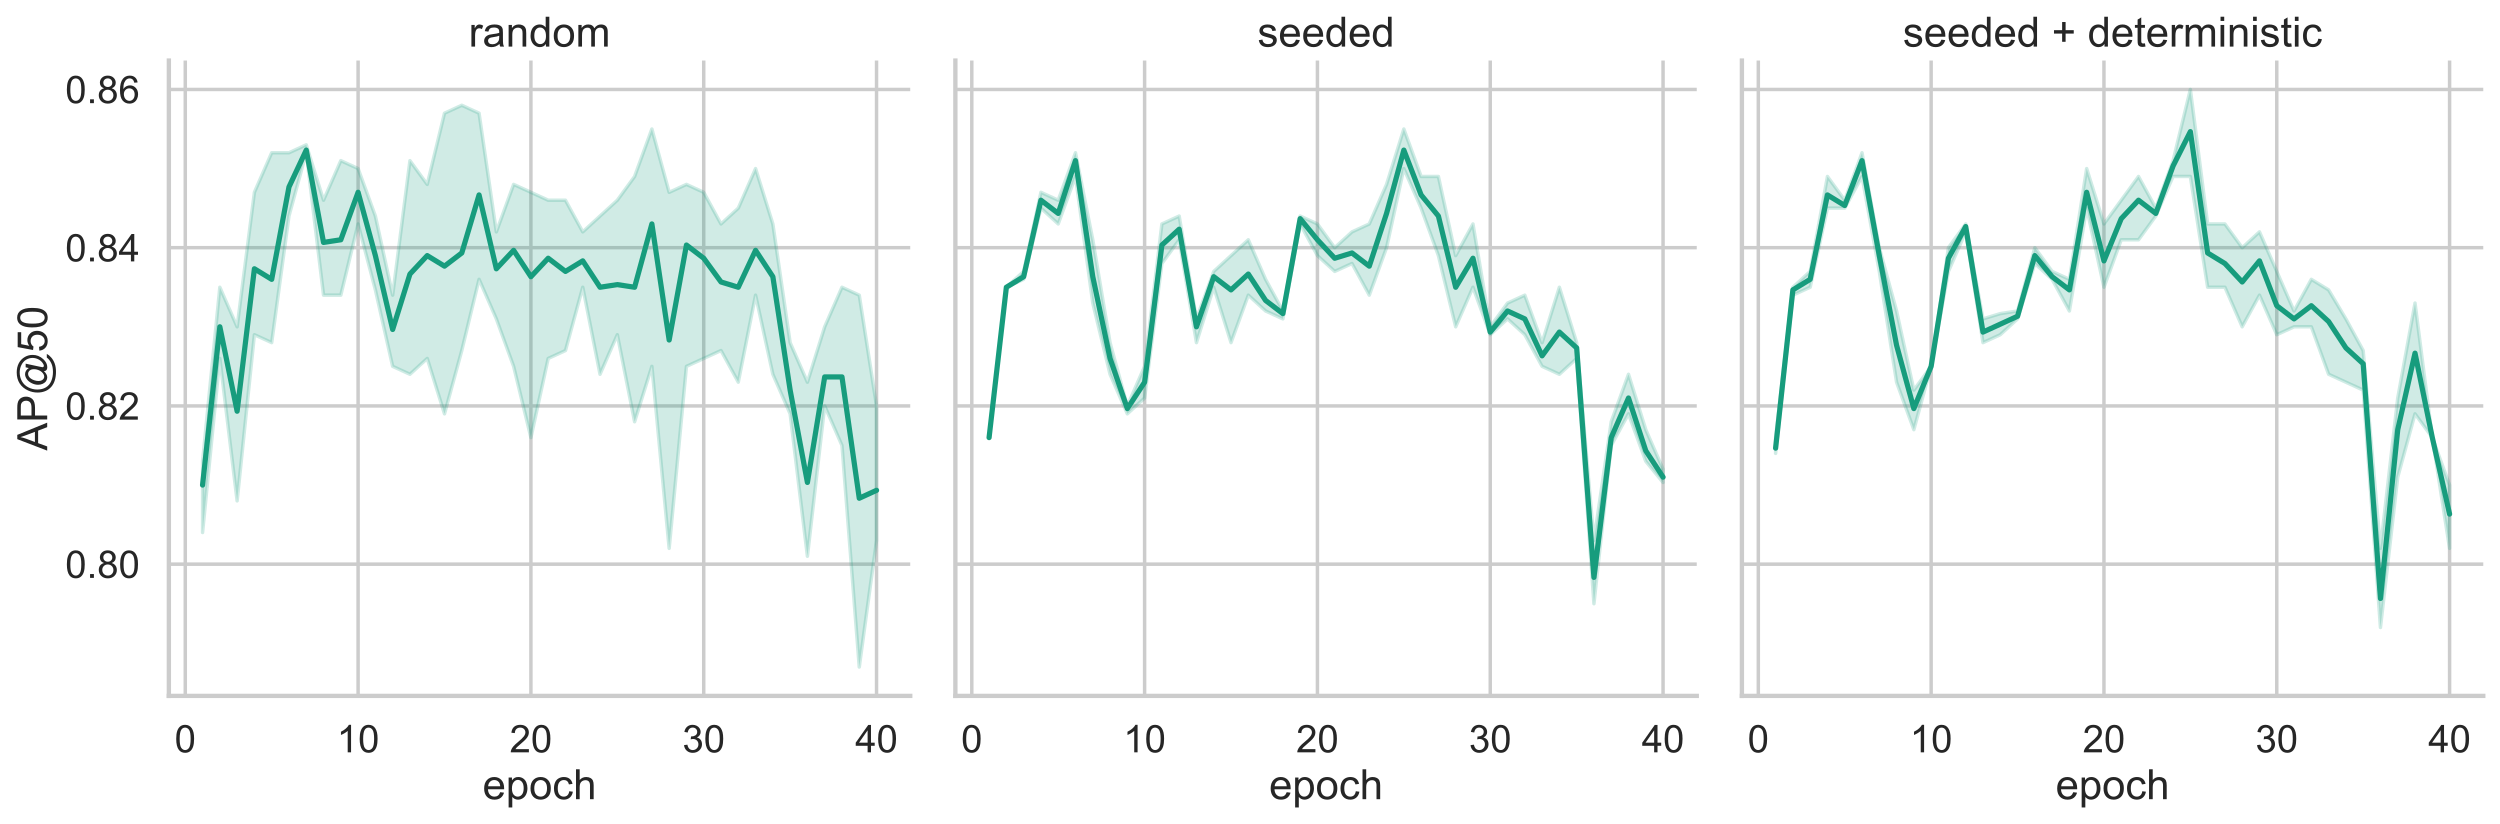 <?xml version="1.0" encoding="utf-8" standalone="no"?>
<!DOCTYPE svg PUBLIC "-//W3C//DTD SVG 1.1//EN"
  "http://www.w3.org/Graphics/SVG/1.1/DTD/svg11.dtd">
<!-- Created with matplotlib (https://matplotlib.org/) -->
<svg height="354.955pt" version="1.1" viewBox="0 0 1076.667 354.955" width="1076.667pt" xmlns="http://www.w3.org/2000/svg" xmlns:xlink="http://www.w3.org/1999/xlink">
 <defs>
  <style type="text/css">*{stroke-linecap:butt;stroke-linejoin:round;}</style>
 </defs>
 <g id="figure_1">
  <g id="patch_1">
   <path d="M 0 354.955 
L 1076.667 354.955 
L 1076.667 0 
L 0 0 
z
" style="fill:#ffffff;"/>
  </g>
  <g id="axes_1">
   <g id="patch_2">
    <path d="M 72.722 299.704 
L 392.01 299.704 
L 392.01 26.084 
L 72.722 26.084 
z
" style="fill:#ffffff;"/>
   </g>
   <g id="matplotlib.axis_1">
    <g id="xtick_1">
     <g id="line2d_1">
      <path clip-path="url(#p53616edf6b)" d="M 79.793 299.704 
L 79.793 26.084 
" style="fill:none;stroke:#cccccc;stroke-linecap:round;stroke-width:1.5;"/>
     </g>
     <g id="text_1">
      <!-- 0 -->
      <g style="fill:#262626;" transform="translate(75.205 324.014)scale(0.165 -0.165)">
       <defs>
        <path d="M 4.156 35.297 
Q 4.156 48 6.766 55.734 
Q 9.375 63.484 14.516 67.672 
Q 19.672 71.875 27.484 71.875 
Q 33.25 71.875 37.594 69.547 
Q 41.938 67.234 44.766 62.859 
Q 47.609 58.5 49.219 52.219 
Q 50.828 45.953 50.828 35.297 
Q 50.828 22.703 48.234 14.969 
Q 45.656 7.234 40.5 3 
Q 35.359 -1.219 27.484 -1.219 
Q 17.141 -1.219 11.234 6.203 
Q 4.156 15.141 4.156 35.297 
z
M 13.188 35.297 
Q 13.188 17.672 17.312 11.828 
Q 21.438 6 27.484 6 
Q 33.547 6 37.672 11.859 
Q 41.797 17.719 41.797 35.297 
Q 41.797 52.984 37.672 58.781 
Q 33.547 64.594 27.391 64.594 
Q 21.344 64.594 17.719 59.469 
Q 13.188 52.938 13.188 35.297 
z
" id="ArialMT-48"/>
       </defs>
       <use xlink:href="#ArialMT-48"/>
      </g>
     </g>
    </g>
    <g id="xtick_2">
     <g id="line2d_2">
      <path clip-path="url(#p53616edf6b)" d="M 154.219 299.704 
L 154.219 26.084 
" style="fill:none;stroke:#cccccc;stroke-linecap:round;stroke-width:1.5;"/>
     </g>
     <g id="text_2">
      <!-- 10 -->
      <g style="fill:#262626;" transform="translate(145.043 324.014)scale(0.165 -0.165)">
       <defs>
        <path d="M 37.25 0 
L 28.469 0 
L 28.469 56 
Q 25.297 52.984 20.141 49.953 
Q 14.984 46.922 10.891 45.406 
L 10.891 53.906 
Q 18.266 57.375 23.781 62.297 
Q 29.297 67.234 31.594 71.875 
L 37.25 71.875 
z
" id="ArialMT-49"/>
       </defs>
       <use xlink:href="#ArialMT-49"/>
       <use x="55.615" xlink:href="#ArialMT-48"/>
      </g>
     </g>
    </g>
    <g id="xtick_3">
     <g id="line2d_3">
      <path clip-path="url(#p53616edf6b)" d="M 228.645 299.704 
L 228.645 26.084 
" style="fill:none;stroke:#cccccc;stroke-linecap:round;stroke-width:1.5;"/>
     </g>
     <g id="text_3">
      <!-- 20 -->
      <g style="fill:#262626;" transform="translate(219.469 324.014)scale(0.165 -0.165)">
       <defs>
        <path d="M 50.344 8.453 
L 50.344 0 
L 3.031 0 
Q 2.938 3.172 4.047 6.109 
Q 5.859 10.938 9.828 15.625 
Q 13.812 20.312 21.344 26.469 
Q 33.016 36.031 37.109 41.625 
Q 41.219 47.219 41.219 52.203 
Q 41.219 57.422 37.469 61 
Q 33.734 64.594 27.734 64.594 
Q 21.391 64.594 17.578 60.781 
Q 13.766 56.984 13.719 50.25 
L 4.688 51.172 
Q 5.609 61.281 11.656 66.578 
Q 17.719 71.875 27.938 71.875 
Q 38.234 71.875 44.234 66.156 
Q 50.25 60.453 50.25 52 
Q 50.25 47.703 48.484 43.547 
Q 46.734 39.406 42.656 34.812 
Q 38.578 30.219 29.109 22.219 
Q 21.188 15.578 18.938 13.203 
Q 16.703 10.844 15.234 8.453 
z
" id="ArialMT-50"/>
       </defs>
       <use xlink:href="#ArialMT-50"/>
       <use x="55.615" xlink:href="#ArialMT-48"/>
      </g>
     </g>
    </g>
    <g id="xtick_4">
     <g id="line2d_4">
      <path clip-path="url(#p53616edf6b)" d="M 303.071 299.704 
L 303.071 26.084 
" style="fill:none;stroke:#cccccc;stroke-linecap:round;stroke-width:1.5;"/>
     </g>
     <g id="text_4">
      <!-- 30 -->
      <g style="fill:#262626;" transform="translate(293.896 324.014)scale(0.165 -0.165)">
       <defs>
        <path d="M 4.203 18.891 
L 12.984 20.062 
Q 14.5 12.594 18.141 9.297 
Q 21.781 6 27 6 
Q 33.203 6 37.469 10.297 
Q 41.75 14.594 41.75 20.953 
Q 41.75 27 37.797 30.922 
Q 33.844 34.859 27.734 34.859 
Q 25.25 34.859 21.531 33.891 
L 22.516 41.609 
Q 23.391 41.5 23.922 41.5 
Q 29.547 41.5 34.031 44.422 
Q 38.531 47.359 38.531 53.469 
Q 38.531 58.297 35.25 61.469 
Q 31.984 64.656 26.812 64.656 
Q 21.688 64.656 18.266 61.422 
Q 14.844 58.203 13.875 51.766 
L 5.078 53.328 
Q 6.688 62.156 12.391 67.016 
Q 18.109 71.875 26.609 71.875 
Q 32.469 71.875 37.391 69.359 
Q 42.328 66.844 44.938 62.5 
Q 47.562 58.156 47.562 53.266 
Q 47.562 48.641 45.062 44.828 
Q 42.578 41.016 37.703 38.766 
Q 44.047 37.312 47.562 32.688 
Q 51.078 28.078 51.078 21.141 
Q 51.078 11.766 44.234 5.25 
Q 37.406 -1.266 26.953 -1.266 
Q 17.531 -1.266 11.297 4.344 
Q 5.078 9.969 4.203 18.891 
z
" id="ArialMT-51"/>
       </defs>
       <use xlink:href="#ArialMT-51"/>
       <use x="55.615" xlink:href="#ArialMT-48"/>
      </g>
     </g>
    </g>
    <g id="xtick_5">
     <g id="line2d_5">
      <path clip-path="url(#p53616edf6b)" d="M 377.497 299.704 
L 377.497 26.084 
" style="fill:none;stroke:#cccccc;stroke-linecap:round;stroke-width:1.5;"/>
     </g>
     <g id="text_5">
      <!-- 40 -->
      <g style="fill:#262626;" transform="translate(368.322 324.014)scale(0.165 -0.165)">
       <defs>
        <path d="M 32.328 0 
L 32.328 17.141 
L 1.266 17.141 
L 1.266 25.203 
L 33.938 71.578 
L 41.109 71.578 
L 41.109 25.203 
L 50.781 25.203 
L 50.781 17.141 
L 41.109 17.141 
L 41.109 0 
z
M 32.328 25.203 
L 32.328 57.469 
L 9.906 25.203 
z
" id="ArialMT-52"/>
       </defs>
       <use xlink:href="#ArialMT-52"/>
       <use x="55.615" xlink:href="#ArialMT-48"/>
      </g>
     </g>
    </g>
    <g id="text_6">
     <!-- epoch -->
     <g style="fill:#262626;" transform="translate(207.847 344.178)scale(0.18 -0.18)">
      <defs>
       <path d="M 42.094 16.703 
L 51.172 15.578 
Q 49.031 7.625 43.219 3.219 
Q 37.406 -1.172 28.375 -1.172 
Q 17 -1.172 10.328 5.828 
Q 3.656 12.844 3.656 25.484 
Q 3.656 38.578 10.391 45.797 
Q 17.141 53.031 27.875 53.031 
Q 38.281 53.031 44.875 45.953 
Q 51.469 38.875 51.469 26.031 
Q 51.469 25.25 51.422 23.688 
L 12.75 23.688 
Q 13.234 15.141 17.578 10.594 
Q 21.922 6.062 28.422 6.062 
Q 33.25 6.062 36.672 8.594 
Q 40.094 11.141 42.094 16.703 
z
M 13.234 30.906 
L 42.188 30.906 
Q 41.609 37.453 38.875 40.719 
Q 34.672 45.797 27.984 45.797 
Q 21.922 45.797 17.797 41.75 
Q 13.672 37.703 13.234 30.906 
z
" id="ArialMT-101"/>
       <path d="M 6.594 -19.875 
L 6.594 51.859 
L 14.594 51.859 
L 14.594 45.125 
Q 17.438 49.078 21 51.047 
Q 24.562 53.031 29.641 53.031 
Q 36.281 53.031 41.359 49.609 
Q 46.438 46.188 49.016 39.953 
Q 51.609 33.734 51.609 26.312 
Q 51.609 18.359 48.75 11.984 
Q 45.906 5.609 40.453 2.219 
Q 35.016 -1.172 29 -1.172 
Q 24.609 -1.172 21.109 0.688 
Q 17.625 2.547 15.375 5.375 
L 15.375 -19.875 
z
M 14.547 25.641 
Q 14.547 15.625 18.594 10.844 
Q 22.656 6.062 28.422 6.062 
Q 34.281 6.062 38.453 11.016 
Q 42.625 15.969 42.625 26.375 
Q 42.625 36.281 38.547 41.203 
Q 34.469 46.141 28.812 46.141 
Q 23.188 46.141 18.859 40.891 
Q 14.547 35.641 14.547 25.641 
z
" id="ArialMT-112"/>
       <path d="M 3.328 25.922 
Q 3.328 40.328 11.328 47.266 
Q 18.016 53.031 27.641 53.031 
Q 38.328 53.031 45.109 46.016 
Q 51.906 39.016 51.906 26.656 
Q 51.906 16.656 48.906 10.906 
Q 45.906 5.172 40.156 2 
Q 34.422 -1.172 27.641 -1.172 
Q 16.75 -1.172 10.031 5.812 
Q 3.328 12.797 3.328 25.922 
z
M 12.359 25.922 
Q 12.359 15.969 16.703 11.016 
Q 21.047 6.062 27.641 6.062 
Q 34.188 6.062 38.531 11.031 
Q 42.875 16.016 42.875 26.219 
Q 42.875 35.844 38.5 40.797 
Q 34.125 45.75 27.641 45.75 
Q 21.047 45.75 16.703 40.812 
Q 12.359 35.891 12.359 25.922 
z
" id="ArialMT-111"/>
       <path d="M 40.438 19 
L 49.078 17.875 
Q 47.656 8.938 41.812 3.875 
Q 35.984 -1.172 27.484 -1.172 
Q 16.844 -1.172 10.375 5.781 
Q 3.906 12.75 3.906 25.734 
Q 3.906 34.125 6.688 40.422 
Q 9.469 46.734 15.156 49.875 
Q 20.844 53.031 27.547 53.031 
Q 35.984 53.031 41.359 48.75 
Q 46.734 44.484 48.25 36.625 
L 39.703 35.297 
Q 38.484 40.531 35.375 43.156 
Q 32.281 45.797 27.875 45.797 
Q 21.234 45.797 17.078 41.031 
Q 12.938 36.281 12.938 25.984 
Q 12.938 15.531 16.938 10.797 
Q 20.953 6.062 27.391 6.062 
Q 32.562 6.062 36.031 9.234 
Q 39.5 12.406 40.438 19 
z
" id="ArialMT-99"/>
       <path d="M 6.594 0 
L 6.594 71.578 
L 15.375 71.578 
L 15.375 45.906 
Q 21.531 53.031 30.906 53.031 
Q 36.672 53.031 40.922 50.75 
Q 45.172 48.484 47 44.484 
Q 48.828 40.484 48.828 32.859 
L 48.828 0 
L 40.047 0 
L 40.047 32.859 
Q 40.047 39.453 37.188 42.453 
Q 34.328 45.453 29.109 45.453 
Q 25.203 45.453 21.75 43.422 
Q 18.312 41.406 16.844 37.938 
Q 15.375 34.469 15.375 28.375 
L 15.375 0 
z
" id="ArialMT-104"/>
      </defs>
      <use xlink:href="#ArialMT-101"/>
      <use x="55.615" xlink:href="#ArialMT-112"/>
      <use x="111.23" xlink:href="#ArialMT-111"/>
      <use x="166.846" xlink:href="#ArialMT-99"/>
      <use x="216.846" xlink:href="#ArialMT-104"/>
     </g>
    </g>
   </g>
   <g id="matplotlib.axis_2">
    <g id="ytick_1">
     <g id="line2d_6">
      <path clip-path="url(#p53616edf6b)" d="M 72.722 242.97 
L 392.01 242.97 
" style="fill:none;stroke:#cccccc;stroke-linecap:round;stroke-width:1.5;"/>
     </g>
     <g id="text_7">
      <!-- 0.80 -->
      <g style="fill:#262626;" transform="translate(28.112 248.875)scale(0.165 -0.165)">
       <defs>
        <path d="M 9.078 0 
L 9.078 10.016 
L 19.094 10.016 
L 19.094 0 
z
" id="ArialMT-46"/>
        <path d="M 17.672 38.812 
Q 12.203 40.828 9.562 44.531 
Q 6.938 48.25 6.938 53.422 
Q 6.938 61.234 12.547 66.547 
Q 18.172 71.875 27.484 71.875 
Q 36.859 71.875 42.578 66.422 
Q 48.297 60.984 48.297 53.172 
Q 48.297 48.188 45.672 44.5 
Q 43.062 40.828 37.75 38.812 
Q 44.344 36.672 47.781 31.875 
Q 51.219 27.094 51.219 20.453 
Q 51.219 11.281 44.719 5.031 
Q 38.234 -1.219 27.641 -1.219 
Q 17.047 -1.219 10.547 5.047 
Q 4.047 11.328 4.047 20.703 
Q 4.047 27.688 7.594 32.391 
Q 11.141 37.109 17.672 38.812 
z
M 15.922 53.719 
Q 15.922 48.641 19.188 45.406 
Q 22.469 42.188 27.688 42.188 
Q 32.766 42.188 36.016 45.375 
Q 39.266 48.578 39.266 53.219 
Q 39.266 58.062 35.906 61.359 
Q 32.562 64.656 27.594 64.656 
Q 22.562 64.656 19.234 61.422 
Q 15.922 58.203 15.922 53.719 
z
M 13.094 20.656 
Q 13.094 16.891 14.875 13.375 
Q 16.656 9.859 20.172 7.922 
Q 23.688 6 27.734 6 
Q 34.031 6 38.125 10.047 
Q 42.234 14.109 42.234 20.359 
Q 42.234 26.703 38.016 30.859 
Q 33.797 35.016 27.438 35.016 
Q 21.234 35.016 17.156 30.906 
Q 13.094 26.812 13.094 20.656 
z
" id="ArialMT-56"/>
       </defs>
       <use xlink:href="#ArialMT-48"/>
       <use x="55.615" xlink:href="#ArialMT-46"/>
       <use x="83.398" xlink:href="#ArialMT-56"/>
       <use x="139.014" xlink:href="#ArialMT-48"/>
      </g>
     </g>
    </g>
    <g id="ytick_2">
     <g id="line2d_7">
      <path clip-path="url(#p53616edf6b)" d="M 72.722 174.82 
L 392.01 174.82 
" style="fill:none;stroke:#cccccc;stroke-linecap:round;stroke-width:1.5;"/>
     </g>
     <g id="text_8">
      <!-- 0.82 -->
      <g style="fill:#262626;" transform="translate(28.112 180.725)scale(0.165 -0.165)">
       <use xlink:href="#ArialMT-48"/>
       <use x="55.615" xlink:href="#ArialMT-46"/>
       <use x="83.398" xlink:href="#ArialMT-56"/>
       <use x="139.014" xlink:href="#ArialMT-50"/>
      </g>
     </g>
    </g>
    <g id="ytick_3">
     <g id="line2d_8">
      <path clip-path="url(#p53616edf6b)" d="M 72.722 106.671 
L 392.01 106.671 
" style="fill:none;stroke:#cccccc;stroke-linecap:round;stroke-width:1.5;"/>
     </g>
     <g id="text_9">
      <!-- 0.84 -->
      <g style="fill:#262626;" transform="translate(28.112 112.576)scale(0.165 -0.165)">
       <use xlink:href="#ArialMT-48"/>
       <use x="55.615" xlink:href="#ArialMT-46"/>
       <use x="83.398" xlink:href="#ArialMT-56"/>
       <use x="139.014" xlink:href="#ArialMT-52"/>
      </g>
     </g>
    </g>
    <g id="ytick_4">
     <g id="line2d_9">
      <path clip-path="url(#p53616edf6b)" d="M 72.722 38.521 
L 392.01 38.521 
" style="fill:none;stroke:#cccccc;stroke-linecap:round;stroke-width:1.5;"/>
     </g>
     <g id="text_10">
      <!-- 0.86 -->
      <g style="fill:#262626;" transform="translate(28.112 44.427)scale(0.165 -0.165)">
       <defs>
        <path d="M 49.75 54.047 
L 41.016 53.375 
Q 39.844 58.547 37.703 60.891 
Q 34.125 64.656 28.906 64.656 
Q 24.703 64.656 21.531 62.312 
Q 17.391 59.281 14.984 53.469 
Q 12.594 47.656 12.5 36.922 
Q 15.672 41.75 20.266 44.094 
Q 24.859 46.438 29.891 46.438 
Q 38.672 46.438 44.844 39.969 
Q 51.031 33.5 51.031 23.25 
Q 51.031 16.5 48.125 10.719 
Q 45.219 4.938 40.141 1.859 
Q 35.062 -1.219 28.609 -1.219 
Q 17.625 -1.219 10.688 6.859 
Q 3.766 14.938 3.766 33.5 
Q 3.766 54.25 11.422 63.672 
Q 18.109 71.875 29.438 71.875 
Q 37.891 71.875 43.281 67.141 
Q 48.688 62.406 49.75 54.047 
z
M 13.875 23.188 
Q 13.875 18.656 15.797 14.5 
Q 17.719 10.359 21.188 8.172 
Q 24.656 6 28.469 6 
Q 34.031 6 38.031 10.484 
Q 42.047 14.984 42.047 22.703 
Q 42.047 30.125 38.078 34.391 
Q 34.125 38.672 28.125 38.672 
Q 22.172 38.672 18.016 34.391 
Q 13.875 30.125 13.875 23.188 
z
" id="ArialMT-54"/>
       </defs>
       <use xlink:href="#ArialMT-48"/>
       <use x="55.615" xlink:href="#ArialMT-46"/>
       <use x="83.398" xlink:href="#ArialMT-56"/>
       <use x="139.014" xlink:href="#ArialMT-54"/>
      </g>
     </g>
    </g>
    <g id="text_11">
     <!-- AP@50 -->
     <g style="fill:#262626;" transform="translate(20.323 194.047)rotate(-90)scale(0.18 -0.18)">
      <defs>
       <path d="M -0.141 0 
L 27.344 71.578 
L 37.547 71.578 
L 66.844 0 
L 56.062 0 
L 47.703 21.688 
L 17.781 21.688 
L 9.906 0 
z
M 20.516 29.391 
L 44.781 29.391 
L 37.312 49.219 
Q 33.891 58.25 32.234 64.062 
Q 30.859 57.172 28.375 50.391 
z
" id="ArialMT-65"/>
       <path d="M 7.719 0 
L 7.719 71.578 
L 34.719 71.578 
Q 41.844 71.578 45.609 70.906 
Q 50.875 70.016 54.438 67.547 
Q 58.016 65.094 60.188 60.641 
Q 62.359 56.203 62.359 50.875 
Q 62.359 41.75 56.547 35.422 
Q 50.734 29.109 35.547 29.109 
L 17.188 29.109 
L 17.188 0 
z
M 17.188 37.547 
L 35.688 37.547 
Q 44.875 37.547 48.734 40.969 
Q 52.594 44.391 52.594 50.594 
Q 52.594 55.078 50.312 58.266 
Q 48.047 61.469 44.344 62.5 
Q 41.938 63.141 35.5 63.141 
L 17.188 63.141 
z
" id="ArialMT-80"/>
       <path d="M 56.688 7.953 
Q 53.516 4.297 49.578 2.078 
Q 45.656 -0.141 41.703 -0.141 
Q 37.359 -0.141 33.25 2.391 
Q 29.156 4.938 26.594 10.203 
Q 24.031 15.484 24.031 21.781 
Q 24.031 29.547 28 37.328 
Q 31.984 45.125 37.891 49.031 
Q 43.797 52.938 49.359 52.938 
Q 53.609 52.938 57.469 50.703 
Q 61.328 48.484 64.109 43.953 
L 65.766 51.516 
L 74.516 51.516 
L 67.484 18.75 
Q 66.016 11.922 66.016 11.188 
Q 66.016 9.859 67.016 8.906 
Q 68.016 7.953 69.438 7.953 
Q 72.016 7.953 76.219 10.938 
Q 81.781 14.844 85.031 21.406 
Q 88.281 27.984 88.281 34.969 
Q 88.281 43.109 84.109 50.188 
Q 79.938 57.281 71.656 61.516 
Q 63.375 65.766 53.375 65.766 
Q 41.938 65.766 32.484 60.422 
Q 23.047 55.078 17.844 45.094 
Q 12.641 35.109 12.641 23.688 
Q 12.641 11.719 17.844 3.078 
Q 23.047 -5.562 32.875 -9.688 
Q 42.719 -13.812 54.688 -13.812 
Q 67.484 -13.812 76.125 -9.516 
Q 84.766 -5.219 89.062 0.922 
L 97.906 0.922 
Q 95.406 -4.203 89.344 -9.516 
Q 83.297 -14.844 74.953 -17.938 
Q 66.609 -21.047 54.828 -21.047 
Q 44 -21.047 34.844 -18.266 
Q 25.688 -15.484 19.234 -9.891 
Q 12.797 -4.297 9.516 2.984 
Q 5.422 12.203 5.422 22.906 
Q 5.422 34.812 10.297 45.609 
Q 16.266 58.844 27.219 65.875 
Q 38.188 72.906 53.812 72.906 
Q 65.922 72.906 75.562 67.938 
Q 85.203 62.984 90.766 53.172 
Q 95.516 44.734 95.516 34.812 
Q 95.516 20.656 85.547 9.672 
Q 76.656 -0.203 66.109 -0.203 
Q 62.75 -0.203 60.672 0.828 
Q 58.594 1.859 57.625 3.766 
Q 56.984 4.984 56.688 7.953 
z
M 33.062 21.188 
Q 33.062 14.5 36.234 10.781 
Q 39.406 7.078 43.5 7.078 
Q 46.234 7.078 49.266 8.719 
Q 52.297 10.359 55.047 13.578 
Q 57.812 16.797 59.562 21.75 
Q 61.328 26.703 61.328 31.688 
Q 61.328 38.328 58.031 41.984 
Q 54.734 45.656 50 45.656 
Q 46.875 45.656 44.109 44.062 
Q 41.359 42.484 38.766 38.969 
Q 36.188 35.453 34.625 30.422 
Q 33.062 25.391 33.062 21.188 
z
" id="ArialMT-64"/>
       <path d="M 4.156 18.75 
L 13.375 19.531 
Q 14.406 12.797 18.141 9.391 
Q 21.875 6 27.156 6 
Q 33.5 6 37.891 10.781 
Q 42.281 15.578 42.281 23.484 
Q 42.281 31 38.062 35.344 
Q 33.844 39.703 27 39.703 
Q 22.75 39.703 19.328 37.766 
Q 15.922 35.844 13.969 32.766 
L 5.719 33.844 
L 12.641 70.609 
L 48.25 70.609 
L 48.25 62.203 
L 19.672 62.203 
L 15.828 42.969 
Q 22.266 47.469 29.344 47.469 
Q 38.719 47.469 45.156 40.969 
Q 51.609 34.469 51.609 24.266 
Q 51.609 14.547 45.953 7.469 
Q 39.062 -1.219 27.156 -1.219 
Q 17.391 -1.219 11.203 4.25 
Q 5.031 9.719 4.156 18.75 
z
" id="ArialMT-53"/>
      </defs>
      <use xlink:href="#ArialMT-65"/>
      <use x="66.699" xlink:href="#ArialMT-80"/>
      <use x="133.398" xlink:href="#ArialMT-64"/>
      <use x="234.912" xlink:href="#ArialMT-53"/>
      <use x="290.527" xlink:href="#ArialMT-48"/>
     </g>
    </g>
   </g>
   <g id="PolyCollection_1">
    <defs>
     <path d="M 87.235 -156.283 
L 87.235 -125.616 
L 94.678 -200.58 
L 102.12 -139.246 
L 109.563 -210.802 
L 117.006 -207.395 
L 124.448 -261.915 
L 131.891 -289.174 
L 139.334 -227.84 
L 146.776 -227.84 
L 154.219 -258.507 
L 161.661 -230.111 
L 169.104 -197.173 
L 176.547 -193.765 
L 183.989 -200.58 
L 191.432 -176.728 
L 198.874 -203.987 
L 206.317 -234.655 
L 213.76 -217.617 
L 221.202 -197.173 
L 228.645 -166.505 
L 236.088 -200.58 
L 243.53 -203.987 
L 250.973 -231.247 
L 258.415 -193.765 
L 265.858 -210.802 
L 273.301 -173.32 
L 280.743 -197.173 
L 288.186 -118.801 
L 295.629 -197.173 
L 303.071 -200.58 
L 310.514 -203.987 
L 317.956 -190.358 
L 325.399 -227.84 
L 332.842 -193.765 
L 340.284 -176.728 
L 347.727 -115.393 
L 355.169 -180.135 
L 362.612 -163.098 
L 370.055 -67.689 
L 377.497 -122.208 
L 377.497 -180.135 
L 377.497 -180.135 
L 370.055 -227.84 
L 362.612 -231.247 
L 355.169 -214.21 
L 347.727 -190.358 
L 340.284 -207.395 
L 332.842 -258.507 
L 325.399 -282.359 
L 317.956 -265.322 
L 310.514 -258.507 
L 303.071 -272.137 
L 295.629 -275.544 
L 288.186 -272.137 
L 280.743 -299.397 
L 273.301 -278.952 
L 265.858 -268.729 
L 258.415 -261.915 
L 250.973 -255.1 
L 243.53 -268.729 
L 236.088 -268.729 
L 228.645 -272.137 
L 221.202 -275.544 
L 213.76 -255.1 
L 206.317 -306.212 
L 198.874 -309.619 
L 191.432 -306.212 
L 183.989 -275.544 
L 176.547 -285.767 
L 169.104 -227.84 
L 161.661 -261.915 
L 154.219 -282.359 
L 146.776 -285.767 
L 139.334 -268.729 
L 131.891 -292.582 
L 124.448 -289.174 
L 117.006 -289.174 
L 109.563 -272.137 
L 102.12 -214.21 
L 94.678 -231.247 
L 87.235 -156.283 
z
" id="m42a8c036ca" style="stroke:#179c7d;stroke-opacity:0.2;stroke-width:1.5;"/>
    </defs>
    <g clip-path="url(#p53616edf6b)">
     <use style="fill:#179c7d;fill-opacity:0.2;stroke:#179c7d;stroke-opacity:0.2;stroke-width:1.5;" x="0" xlink:href="#m42a8c036ca" y="354.955"/>
    </g>
   </g>
   <g id="line2d_10">
    <path clip-path="url(#p53616edf6b)" d="M 87.235 208.895 
L 94.678 140.745 
L 102.12 177.092 
L 109.563 115.757 
L 117.006 120.301 
L 124.448 80.547 
L 131.891 64.645 
L 139.334 104.399 
L 146.776 103.263 
L 154.219 82.818 
L 161.661 110.078 
L 169.104 141.881 
L 176.547 118.029 
L 183.989 110.078 
L 191.432 114.622 
L 198.874 108.942 
L 206.317 83.954 
L 213.76 115.757 
L 221.202 107.807 
L 228.645 119.165 
L 236.088 111.214 
L 243.53 116.893 
L 250.973 112.35 
L 258.415 123.708 
L 265.858 122.572 
L 273.301 123.708 
L 280.743 96.448 
L 288.186 146.425 
L 295.629 105.535 
L 303.071 111.214 
L 310.514 121.436 
L 317.956 123.708 
L 325.399 107.807 
L 332.842 119.165 
L 340.284 168.005 
L 347.727 207.759 
L 355.169 162.326 
L 362.612 162.326 
L 370.055 214.574 
L 377.497 211.167 
" style="fill:none;stroke:#179c7d;stroke-linecap:round;stroke-width:2.25;"/>
   </g>
   <g id="patch_3">
    <path d="M 72.722 299.704 
L 72.722 26.084 
" style="fill:none;stroke:#cccccc;stroke-linecap:square;stroke-linejoin:miter;stroke-width:1.875;"/>
   </g>
   <g id="patch_4">
    <path d="M 72.722 299.704 
L 392.01 299.704 
" style="fill:none;stroke:#cccccc;stroke-linecap:square;stroke-linejoin:miter;stroke-width:1.875;"/>
   </g>
   <g id="text_12">
    <!-- random -->
    <g style="fill:#262626;" transform="translate(201.853 20.084)scale(0.18 -0.18)">
     <defs>
      <path d="M 6.5 0 
L 6.5 51.859 
L 14.406 51.859 
L 14.406 44 
Q 17.438 49.516 20 51.266 
Q 22.562 53.031 25.641 53.031 
Q 30.078 53.031 34.672 50.203 
L 31.641 42.047 
Q 28.422 43.953 25.203 43.953 
Q 22.312 43.953 20.016 42.219 
Q 17.719 40.484 16.75 37.406 
Q 15.281 32.719 15.281 27.156 
L 15.281 0 
z
" id="ArialMT-114"/>
      <path d="M 40.438 6.391 
Q 35.547 2.25 31.031 0.531 
Q 26.516 -1.172 21.344 -1.172 
Q 12.797 -1.172 8.203 3 
Q 3.609 7.172 3.609 13.672 
Q 3.609 17.484 5.344 20.625 
Q 7.078 23.781 9.891 25.688 
Q 12.703 27.594 16.219 28.562 
Q 18.797 29.25 24.031 29.891 
Q 34.672 31.156 39.703 32.906 
Q 39.75 34.719 39.75 35.203 
Q 39.75 40.578 37.25 42.781 
Q 33.891 45.75 27.25 45.75 
Q 21.047 45.75 18.094 43.578 
Q 15.141 41.406 13.719 35.891 
L 5.125 37.062 
Q 6.297 42.578 8.984 45.969 
Q 11.672 49.359 16.75 51.188 
Q 21.828 53.031 28.516 53.031 
Q 35.156 53.031 39.297 51.469 
Q 43.453 49.906 45.406 47.531 
Q 47.359 45.172 48.141 41.547 
Q 48.578 39.312 48.578 33.453 
L 48.578 21.734 
Q 48.578 9.469 49.141 6.219 
Q 49.703 2.984 51.375 0 
L 42.188 0 
Q 40.828 2.734 40.438 6.391 
z
M 39.703 26.031 
Q 34.906 24.078 25.344 22.703 
Q 19.922 21.922 17.672 20.938 
Q 15.438 19.969 14.203 18.094 
Q 12.984 16.219 12.984 13.922 
Q 12.984 10.406 15.641 8.062 
Q 18.312 5.719 23.438 5.719 
Q 28.516 5.719 32.469 7.938 
Q 36.422 10.156 38.281 14.016 
Q 39.703 17 39.703 22.797 
z
" id="ArialMT-97"/>
      <path d="M 6.594 0 
L 6.594 51.859 
L 14.5 51.859 
L 14.5 44.484 
Q 20.219 53.031 31 53.031 
Q 35.688 53.031 39.625 51.344 
Q 43.562 49.656 45.516 46.922 
Q 47.469 44.188 48.25 40.438 
Q 48.734 37.984 48.734 31.891 
L 48.734 0 
L 39.938 0 
L 39.938 31.547 
Q 39.938 36.922 38.906 39.578 
Q 37.891 42.234 35.281 43.812 
Q 32.672 45.406 29.156 45.406 
Q 23.531 45.406 19.453 41.844 
Q 15.375 38.281 15.375 28.328 
L 15.375 0 
z
" id="ArialMT-110"/>
      <path d="M 40.234 0 
L 40.234 6.547 
Q 35.297 -1.172 25.734 -1.172 
Q 19.531 -1.172 14.328 2.25 
Q 9.125 5.672 6.266 11.797 
Q 3.422 17.922 3.422 25.875 
Q 3.422 33.641 6 39.969 
Q 8.594 46.297 13.766 49.656 
Q 18.953 53.031 25.344 53.031 
Q 30.031 53.031 33.688 51.047 
Q 37.359 49.078 39.656 45.906 
L 39.656 71.578 
L 48.391 71.578 
L 48.391 0 
z
M 12.453 25.875 
Q 12.453 15.922 16.641 10.984 
Q 20.844 6.062 26.562 6.062 
Q 32.328 6.062 36.344 10.766 
Q 40.375 15.484 40.375 25.141 
Q 40.375 35.797 36.266 40.766 
Q 32.172 45.75 26.172 45.75 
Q 20.312 45.75 16.375 40.969 
Q 12.453 36.188 12.453 25.875 
z
" id="ArialMT-100"/>
      <path d="M 6.594 0 
L 6.594 51.859 
L 14.453 51.859 
L 14.453 44.578 
Q 16.891 48.391 20.938 50.703 
Q 25 53.031 30.172 53.031 
Q 35.938 53.031 39.625 50.641 
Q 43.312 48.25 44.828 43.953 
Q 50.984 53.031 60.844 53.031 
Q 68.562 53.031 72.703 48.75 
Q 76.859 44.484 76.859 35.594 
L 76.859 0 
L 68.109 0 
L 68.109 32.672 
Q 68.109 37.938 67.25 40.25 
Q 66.406 42.578 64.156 43.984 
Q 61.922 45.406 58.891 45.406 
Q 53.422 45.406 49.797 41.766 
Q 46.188 38.141 46.188 30.125 
L 46.188 0 
L 37.406 0 
L 37.406 33.688 
Q 37.406 39.547 35.25 42.469 
Q 33.109 45.406 28.219 45.406 
Q 24.516 45.406 21.359 43.453 
Q 18.219 41.5 16.797 37.734 
Q 15.375 33.984 15.375 26.906 
L 15.375 0 
z
" id="ArialMT-109"/>
     </defs>
     <use xlink:href="#ArialMT-114"/>
     <use x="33.301" xlink:href="#ArialMT-97"/>
     <use x="88.916" xlink:href="#ArialMT-110"/>
     <use x="144.531" xlink:href="#ArialMT-100"/>
     <use x="200.146" xlink:href="#ArialMT-111"/>
     <use x="255.762" xlink:href="#ArialMT-109"/>
    </g>
   </g>
  </g>
  <g id="axes_2">
   <g id="patch_5">
    <path d="M 411.45 299.704 
L 730.739 299.704 
L 730.739 26.084 
L 411.45 26.084 
z
" style="fill:#ffffff;"/>
   </g>
   <g id="matplotlib.axis_3">
    <g id="xtick_6">
     <g id="line2d_11">
      <path clip-path="url(#p33368bf646)" d="M 418.521 299.704 
L 418.521 26.084 
" style="fill:none;stroke:#cccccc;stroke-linecap:round;stroke-width:1.5;"/>
     </g>
     <g id="text_13">
      <!-- 0 -->
      <g style="fill:#262626;" transform="translate(413.933 324.014)scale(0.165 -0.165)">
       <use xlink:href="#ArialMT-48"/>
      </g>
     </g>
    </g>
    <g id="xtick_7">
     <g id="line2d_12">
      <path clip-path="url(#p33368bf646)" d="M 492.947 299.704 
L 492.947 26.084 
" style="fill:none;stroke:#cccccc;stroke-linecap:round;stroke-width:1.5;"/>
     </g>
     <g id="text_14">
      <!-- 10 -->
      <g style="fill:#262626;" transform="translate(483.772 324.014)scale(0.165 -0.165)">
       <use xlink:href="#ArialMT-49"/>
       <use x="55.615" xlink:href="#ArialMT-48"/>
      </g>
     </g>
    </g>
    <g id="xtick_8">
     <g id="line2d_13">
      <path clip-path="url(#p33368bf646)" d="M 567.373 299.704 
L 567.373 26.084 
" style="fill:none;stroke:#cccccc;stroke-linecap:round;stroke-width:1.5;"/>
     </g>
     <g id="text_15">
      <!-- 20 -->
      <g style="fill:#262626;" transform="translate(558.198 324.014)scale(0.165 -0.165)">
       <use xlink:href="#ArialMT-50"/>
       <use x="55.615" xlink:href="#ArialMT-48"/>
      </g>
     </g>
    </g>
    <g id="xtick_9">
     <g id="line2d_14">
      <path clip-path="url(#p33368bf646)" d="M 641.799 299.704 
L 641.799 26.084 
" style="fill:none;stroke:#cccccc;stroke-linecap:round;stroke-width:1.5;"/>
     </g>
     <g id="text_16">
      <!-- 30 -->
      <g style="fill:#262626;" transform="translate(632.624 324.014)scale(0.165 -0.165)">
       <use xlink:href="#ArialMT-51"/>
       <use x="55.615" xlink:href="#ArialMT-48"/>
      </g>
     </g>
    </g>
    <g id="xtick_10">
     <g id="line2d_15">
      <path clip-path="url(#p33368bf646)" d="M 716.226 299.704 
L 716.226 26.084 
" style="fill:none;stroke:#cccccc;stroke-linecap:round;stroke-width:1.5;"/>
     </g>
     <g id="text_17">
      <!-- 40 -->
      <g style="fill:#262626;" transform="translate(707.05 324.014)scale(0.165 -0.165)">
       <use xlink:href="#ArialMT-52"/>
       <use x="55.615" xlink:href="#ArialMT-48"/>
      </g>
     </g>
    </g>
    <g id="text_18">
     <!-- epoch -->
     <g style="fill:#262626;" transform="translate(546.575 344.178)scale(0.18 -0.18)">
      <use xlink:href="#ArialMT-101"/>
      <use x="55.615" xlink:href="#ArialMT-112"/>
      <use x="111.23" xlink:href="#ArialMT-111"/>
      <use x="166.846" xlink:href="#ArialMT-99"/>
      <use x="216.846" xlink:href="#ArialMT-104"/>
     </g>
    </g>
   </g>
   <g id="matplotlib.axis_4">
    <g id="ytick_5">
     <g id="line2d_16">
      <path clip-path="url(#p33368bf646)" d="M 411.45 242.97 
L 730.739 242.97 
" style="fill:none;stroke:#cccccc;stroke-linecap:round;stroke-width:1.5;"/>
     </g>
    </g>
    <g id="ytick_6">
     <g id="line2d_17">
      <path clip-path="url(#p33368bf646)" d="M 411.45 174.82 
L 730.739 174.82 
" style="fill:none;stroke:#cccccc;stroke-linecap:round;stroke-width:1.5;"/>
     </g>
    </g>
    <g id="ytick_7">
     <g id="line2d_18">
      <path clip-path="url(#p33368bf646)" d="M 411.45 106.671 
L 730.739 106.671 
" style="fill:none;stroke:#cccccc;stroke-linecap:round;stroke-width:1.5;"/>
     </g>
    </g>
    <g id="ytick_8">
     <g id="line2d_19">
      <path clip-path="url(#p33368bf646)" d="M 411.45 38.521 
L 730.739 38.521 
" style="fill:none;stroke:#cccccc;stroke-linecap:round;stroke-width:1.5;"/>
     </g>
    </g>
   </g>
   <g id="PolyCollection_2">
    <defs>
     <path d="M 425.964 -166.505 
L 425.964 -166.505 
L 433.406 -231.247 
L 440.849 -234.655 
L 448.291 -265.322 
L 455.734 -258.507 
L 463.177 -278.952 
L 470.619 -224.432 
L 478.062 -193.765 
L 485.504 -176.728 
L 492.947 -183.543 
L 500.39 -241.47 
L 507.832 -251.692 
L 515.275 -207.395 
L 522.718 -231.247 
L 530.16 -207.395 
L 537.603 -227.84 
L 545.045 -221.025 
L 552.488 -217.617 
L 559.931 -258.507 
L 567.373 -244.877 
L 574.816 -238.062 
L 582.259 -241.47 
L 589.701 -227.84 
L 597.144 -248.285 
L 604.586 -282.359 
L 612.029 -265.322 
L 619.472 -244.877 
L 626.914 -214.21 
L 634.357 -231.247 
L 641.799 -210.802 
L 649.242 -217.617 
L 656.685 -210.802 
L 664.127 -197.173 
L 671.57 -193.765 
L 679.013 -200.58 
L 686.455 -94.948 
L 693.898 -163.098 
L 701.34 -176.728 
L 708.783 -156.283 
L 716.226 -147.168 
L 716.226 -152.875 
L 716.226 -152.875 
L 708.783 -169.913 
L 701.34 -193.765 
L 693.898 -173.32 
L 686.455 -122.208 
L 679.013 -207.395 
L 671.57 -231.247 
L 664.127 -207.395 
L 656.685 -227.84 
L 649.242 -224.432 
L 641.799 -214.21 
L 634.357 -258.507 
L 626.914 -244.877 
L 619.472 -278.952 
L 612.029 -278.952 
L 604.586 -299.397 
L 597.144 -275.544 
L 589.701 -258.507 
L 582.259 -255.1 
L 574.816 -248.285 
L 567.373 -258.507 
L 559.931 -261.915 
L 552.488 -221.025 
L 545.045 -234.655 
L 537.603 -251.692 
L 530.16 -244.877 
L 522.718 -238.062 
L 515.275 -217.617 
L 507.832 -261.915 
L 500.39 -258.507 
L 492.947 -197.173 
L 485.504 -180.135 
L 478.062 -207.395 
L 470.619 -251.692 
L 463.177 -289.174 
L 455.734 -268.729 
L 448.291 -272.137 
L 440.849 -238.062 
L 433.406 -231.247 
L 425.964 -166.505 
z
" id="ma92c1b7b24" style="stroke:#179c7d;stroke-opacity:0.2;stroke-width:1.5;"/>
    </defs>
    <g clip-path="url(#p33368bf646)">
     <use style="fill:#179c7d;fill-opacity:0.2;stroke:#179c7d;stroke-opacity:0.2;stroke-width:1.5;" x="0" xlink:href="#ma92c1b7b24" y="354.955"/>
    </g>
   </g>
   <g id="line2d_20">
    <path clip-path="url(#p33368bf646)" d="M 425.964 188.45 
L 433.406 123.708 
L 440.849 119.165 
L 448.291 86.226 
L 455.734 91.905 
L 463.177 69.189 
L 470.619 119.165 
L 478.062 154.375 
L 485.504 175.956 
L 492.947 164.598 
L 500.39 105.535 
L 507.832 98.72 
L 515.275 140.745 
L 522.718 119.165 
L 530.16 124.844 
L 537.603 118.029 
L 545.045 129.387 
L 552.488 135.066 
L 559.931 94.177 
L 567.373 103.263 
L 574.816 111.214 
L 582.259 108.942 
L 589.701 114.622 
L 597.144 91.905 
L 604.586 64.645 
L 612.029 83.954 
L 619.472 93.041 
L 626.914 123.708 
L 634.357 111.214 
L 641.799 143.017 
L 649.242 133.931 
L 656.685 137.338 
L 664.127 153.24 
L 671.57 143.017 
L 679.013 149.832 
L 686.455 248.649 
L 693.898 188.45 
L 701.34 171.413 
L 708.783 194.129 
L 716.226 205.487 
" style="fill:none;stroke:#179c7d;stroke-linecap:round;stroke-width:2.25;"/>
   </g>
   <g id="patch_6">
    <path d="M 411.45 299.704 
L 411.45 26.084 
" style="fill:none;stroke:#cccccc;stroke-linecap:square;stroke-linejoin:miter;stroke-width:1.875;"/>
   </g>
   <g id="patch_7">
    <path d="M 411.45 299.704 
L 730.739 299.704 
" style="fill:none;stroke:#cccccc;stroke-linecap:square;stroke-linejoin:miter;stroke-width:1.875;"/>
   </g>
   <g id="text_19">
    <!-- seeded -->
    <g style="fill:#262626;" transform="translate(541.57 20.084)scale(0.18 -0.18)">
     <defs>
      <path d="M 3.078 15.484 
L 11.766 16.844 
Q 12.5 11.625 15.844 8.844 
Q 19.188 6.062 25.203 6.062 
Q 31.25 6.062 34.172 8.516 
Q 37.109 10.984 37.109 14.312 
Q 37.109 17.281 34.516 19 
Q 32.719 20.172 25.531 21.969 
Q 15.875 24.422 12.141 26.203 
Q 8.406 27.984 6.469 31.125 
Q 4.547 34.281 4.547 38.094 
Q 4.547 41.547 6.125 44.5 
Q 7.719 47.469 10.453 49.422 
Q 12.5 50.922 16.031 51.969 
Q 19.578 53.031 23.641 53.031 
Q 29.734 53.031 34.344 51.266 
Q 38.969 49.516 41.156 46.5 
Q 43.359 43.5 44.188 38.484 
L 35.594 37.312 
Q 35.016 41.312 32.203 43.547 
Q 29.391 45.797 24.266 45.797 
Q 18.219 45.797 15.625 43.797 
Q 13.031 41.797 13.031 39.109 
Q 13.031 37.406 14.109 36.031 
Q 15.188 34.625 17.484 33.688 
Q 18.797 33.203 25.25 31.453 
Q 34.578 28.953 38.25 27.359 
Q 41.938 25.781 44.031 22.75 
Q 46.141 19.734 46.141 15.234 
Q 46.141 10.844 43.578 6.953 
Q 41.016 3.078 36.172 0.953 
Q 31.344 -1.172 25.25 -1.172 
Q 15.141 -1.172 9.844 3.031 
Q 4.547 7.234 3.078 15.484 
z
" id="ArialMT-115"/>
     </defs>
     <use xlink:href="#ArialMT-115"/>
     <use x="50" xlink:href="#ArialMT-101"/>
     <use x="105.615" xlink:href="#ArialMT-101"/>
     <use x="161.23" xlink:href="#ArialMT-100"/>
     <use x="216.846" xlink:href="#ArialMT-101"/>
     <use x="272.461" xlink:href="#ArialMT-100"/>
    </g>
   </g>
  </g>
  <g id="axes_3">
   <g id="patch_8">
    <path d="M 750.179 299.704 
L 1069.467 299.704 
L 1069.467 26.084 
L 750.179 26.084 
z
" style="fill:#ffffff;"/>
   </g>
   <g id="matplotlib.axis_5">
    <g id="xtick_11">
     <g id="line2d_21">
      <path clip-path="url(#p5f21418a39)" d="M 757.249 299.704 
L 757.249 26.084 
" style="fill:none;stroke:#cccccc;stroke-linecap:round;stroke-width:1.5;"/>
     </g>
     <g id="text_20">
      <!-- 0 -->
      <g style="fill:#262626;" transform="translate(752.661 324.014)scale(0.165 -0.165)">
       <use xlink:href="#ArialMT-48"/>
      </g>
     </g>
    </g>
    <g id="xtick_12">
     <g id="line2d_22">
      <path clip-path="url(#p5f21418a39)" d="M 831.675 299.704 
L 831.675 26.084 
" style="fill:none;stroke:#cccccc;stroke-linecap:round;stroke-width:1.5;"/>
     </g>
     <g id="text_21">
      <!-- 10 -->
      <g style="fill:#262626;" transform="translate(822.5 324.014)scale(0.165 -0.165)">
       <use xlink:href="#ArialMT-49"/>
       <use x="55.615" xlink:href="#ArialMT-48"/>
      </g>
     </g>
    </g>
    <g id="xtick_13">
     <g id="line2d_23">
      <path clip-path="url(#p5f21418a39)" d="M 906.102 299.704 
L 906.102 26.084 
" style="fill:none;stroke:#cccccc;stroke-linecap:round;stroke-width:1.5;"/>
     </g>
     <g id="text_22">
      <!-- 20 -->
      <g style="fill:#262626;" transform="translate(896.926 324.014)scale(0.165 -0.165)">
       <use xlink:href="#ArialMT-50"/>
       <use x="55.615" xlink:href="#ArialMT-48"/>
      </g>
     </g>
    </g>
    <g id="xtick_14">
     <g id="line2d_24">
      <path clip-path="url(#p5f21418a39)" d="M 980.528 299.704 
L 980.528 26.084 
" style="fill:none;stroke:#cccccc;stroke-linecap:round;stroke-width:1.5;"/>
     </g>
     <g id="text_23">
      <!-- 30 -->
      <g style="fill:#262626;" transform="translate(971.352 324.014)scale(0.165 -0.165)">
       <use xlink:href="#ArialMT-51"/>
       <use x="55.615" xlink:href="#ArialMT-48"/>
      </g>
     </g>
    </g>
    <g id="xtick_15">
     <g id="line2d_25">
      <path clip-path="url(#p5f21418a39)" d="M 1054.954 299.704 
L 1054.954 26.084 
" style="fill:none;stroke:#cccccc;stroke-linecap:round;stroke-width:1.5;"/>
     </g>
     <g id="text_24">
      <!-- 40 -->
      <g style="fill:#262626;" transform="translate(1045.778 324.014)scale(0.165 -0.165)">
       <use xlink:href="#ArialMT-52"/>
       <use x="55.615" xlink:href="#ArialMT-48"/>
      </g>
     </g>
    </g>
    <g id="text_25">
     <!-- epoch -->
     <g style="fill:#262626;" transform="translate(885.304 344.178)scale(0.18 -0.18)">
      <use xlink:href="#ArialMT-101"/>
      <use x="55.615" xlink:href="#ArialMT-112"/>
      <use x="111.23" xlink:href="#ArialMT-111"/>
      <use x="166.846" xlink:href="#ArialMT-99"/>
      <use x="216.846" xlink:href="#ArialMT-104"/>
     </g>
    </g>
   </g>
   <g id="matplotlib.axis_6">
    <g id="ytick_9">
     <g id="line2d_26">
      <path clip-path="url(#p5f21418a39)" d="M 750.179 242.97 
L 1069.467 242.97 
" style="fill:none;stroke:#cccccc;stroke-linecap:round;stroke-width:1.5;"/>
     </g>
    </g>
    <g id="ytick_10">
     <g id="line2d_27">
      <path clip-path="url(#p5f21418a39)" d="M 750.179 174.82 
L 1069.467 174.82 
" style="fill:none;stroke:#cccccc;stroke-linecap:round;stroke-width:1.5;"/>
     </g>
    </g>
    <g id="ytick_11">
     <g id="line2d_28">
      <path clip-path="url(#p5f21418a39)" d="M 750.179 106.671 
L 1069.467 106.671 
" style="fill:none;stroke:#cccccc;stroke-linecap:round;stroke-width:1.5;"/>
     </g>
    </g>
    <g id="ytick_12">
     <g id="line2d_29">
      <path clip-path="url(#p5f21418a39)" d="M 750.179 38.521 
L 1069.467 38.521 
" style="fill:none;stroke:#cccccc;stroke-linecap:round;stroke-width:1.5;"/>
     </g>
    </g>
   </g>
   <g id="PolyCollection_3">
    <defs>
     <path d="M 764.692 -166.505 
L 764.692 -159.69 
L 772.135 -227.84 
L 779.577 -231.247 
L 787.02 -265.322 
L 794.462 -265.322 
L 801.905 -278.952 
L 809.348 -238.062 
L 816.79 -190.358 
L 824.233 -169.913 
L 831.675 -197.173 
L 839.118 -238.062 
L 846.561 -255.1 
L 854.003 -207.395 
L 861.446 -210.802 
L 868.889 -217.617 
L 876.331 -241.47 
L 883.774 -234.655 
L 891.216 -221.025 
L 898.659 -265.322 
L 906.102 -231.247 
L 913.544 -251.692 
L 920.987 -251.692 
L 928.429 -261.915 
L 935.872 -278.952 
L 943.315 -278.952 
L 950.757 -231.247 
L 958.2 -231.247 
L 965.643 -214.21 
L 973.085 -227.84 
L 980.528 -210.802 
L 987.97 -214.21 
L 995.413 -214.21 
L 1002.856 -193.765 
L 1010.298 -190.358 
L 1017.741 -186.95 
L 1025.184 -84.726 
L 1032.626 -149.468 
L 1040.069 -176.728 
L 1047.511 -166.505 
L 1054.954 -118.801 
L 1054.954 -146.06 
L 1054.954 -146.06 
L 1047.511 -166.505 
L 1040.069 -224.432 
L 1032.626 -183.543 
L 1025.184 -118.801 
L 1017.741 -203.987 
L 1010.298 -217.617 
L 1002.856 -230.111 
L 995.413 -234.655 
L 987.97 -221.025 
L 980.528 -238.062 
L 973.085 -255.1 
L 965.643 -248.285 
L 958.2 -258.507 
L 950.757 -258.507 
L 943.315 -316.434 
L 935.872 -285.767 
L 928.429 -265.322 
L 920.987 -278.952 
L 913.544 -268.729 
L 906.102 -258.507 
L 898.659 -282.359 
L 891.216 -234.655 
L 883.774 -238.062 
L 876.331 -248.285 
L 868.889 -221.025 
L 861.446 -219.889 
L 854.003 -217.617 
L 846.561 -258.507 
L 839.118 -248.285 
L 831.675 -197.173 
L 824.233 -186.95 
L 816.79 -221.025 
L 809.348 -248.285 
L 801.905 -289.174 
L 794.462 -268.729 
L 787.02 -278.952 
L 779.577 -238.062 
L 772.135 -231.247 
L 764.692 -166.505 
z
" id="maf2b1be562" style="stroke:#179c7d;stroke-opacity:0.2;stroke-width:1.5;"/>
    </defs>
    <g clip-path="url(#p5f21418a39)">
     <use style="fill:#179c7d;fill-opacity:0.2;stroke:#179c7d;stroke-opacity:0.2;stroke-width:1.5;" x="0" xlink:href="#maf2b1be562" y="354.955"/>
    </g>
   </g>
   <g id="line2d_30">
    <path clip-path="url(#p5f21418a39)" d="M 764.692 192.993 
L 772.135 124.844 
L 779.577 120.301 
L 787.02 83.954 
L 794.462 88.498 
L 801.905 69.189 
L 809.348 110.078 
L 816.79 148.696 
L 824.233 175.956 
L 831.675 157.783 
L 839.118 111.214 
L 846.561 97.584 
L 854.003 143.017 
L 861.446 139.61 
L 868.889 136.202 
L 876.331 110.078 
L 883.774 119.165 
L 891.216 124.844 
L 898.659 82.818 
L 906.102 112.35 
L 913.544 94.177 
L 920.987 86.226 
L 928.429 91.905 
L 935.872 71.46 
L 943.315 56.695 
L 950.757 108.942 
L 958.2 113.486 
L 965.643 121.436 
L 973.085 112.35 
L 980.528 131.659 
L 987.97 137.338 
L 995.413 131.659 
L 1002.856 138.474 
L 1010.298 149.832 
L 1017.741 156.647 
L 1025.184 257.735 
L 1032.626 185.043 
L 1040.069 152.104 
L 1047.511 188.45 
L 1054.954 221.389 
" style="fill:none;stroke:#179c7d;stroke-linecap:round;stroke-width:2.25;"/>
   </g>
   <g id="patch_9">
    <path d="M 750.179 299.704 
L 750.179 26.084 
" style="fill:none;stroke:#cccccc;stroke-linecap:square;stroke-linejoin:miter;stroke-width:1.875;"/>
   </g>
   <g id="patch_10">
    <path d="M 750.179 299.704 
L 1069.467 299.704 
" style="fill:none;stroke:#cccccc;stroke-linecap:square;stroke-linejoin:miter;stroke-width:1.875;"/>
   </g>
   <g id="text_26">
    <!-- seeded + deterministic -->
    <g style="fill:#262626;" transform="translate(819.529 20.084)scale(0.18 -0.18)">
     <defs>
      <path id="ArialMT-32"/>
      <path d="M 25.047 11.578 
L 25.047 31.203 
L 5.562 31.203 
L 5.562 39.406 
L 25.047 39.406 
L 25.047 58.891 
L 33.344 58.891 
L 33.344 39.406 
L 52.828 39.406 
L 52.828 31.203 
L 33.344 31.203 
L 33.344 11.578 
z
" id="ArialMT-43"/>
      <path d="M 25.781 7.859 
L 27.047 0.094 
Q 23.344 -0.688 20.406 -0.688 
Q 15.625 -0.688 12.984 0.828 
Q 10.359 2.344 9.281 4.812 
Q 8.203 7.281 8.203 15.188 
L 8.203 45.016 
L 1.766 45.016 
L 1.766 51.859 
L 8.203 51.859 
L 8.203 64.703 
L 16.938 69.969 
L 16.938 51.859 
L 25.781 51.859 
L 25.781 45.016 
L 16.938 45.016 
L 16.938 14.703 
Q 16.938 10.938 17.406 9.859 
Q 17.875 8.797 18.922 8.156 
Q 19.969 7.516 21.922 7.516 
Q 23.391 7.516 25.781 7.859 
z
" id="ArialMT-116"/>
      <path d="M 6.641 61.469 
L 6.641 71.578 
L 15.438 71.578 
L 15.438 61.469 
z
M 6.641 0 
L 6.641 51.859 
L 15.438 51.859 
L 15.438 0 
z
" id="ArialMT-105"/>
     </defs>
     <use xlink:href="#ArialMT-115"/>
     <use x="50" xlink:href="#ArialMT-101"/>
     <use x="105.615" xlink:href="#ArialMT-101"/>
     <use x="161.23" xlink:href="#ArialMT-100"/>
     <use x="216.846" xlink:href="#ArialMT-101"/>
     <use x="272.461" xlink:href="#ArialMT-100"/>
     <use x="328.076" xlink:href="#ArialMT-32"/>
     <use x="355.859" xlink:href="#ArialMT-43"/>
     <use x="414.258" xlink:href="#ArialMT-32"/>
     <use x="442.041" xlink:href="#ArialMT-100"/>
     <use x="497.656" xlink:href="#ArialMT-101"/>
     <use x="553.271" xlink:href="#ArialMT-116"/>
     <use x="581.055" xlink:href="#ArialMT-101"/>
     <use x="636.67" xlink:href="#ArialMT-114"/>
     <use x="669.971" xlink:href="#ArialMT-109"/>
     <use x="753.271" xlink:href="#ArialMT-105"/>
     <use x="775.488" xlink:href="#ArialMT-110"/>
     <use x="831.104" xlink:href="#ArialMT-105"/>
     <use x="853.32" xlink:href="#ArialMT-115"/>
     <use x="903.32" xlink:href="#ArialMT-116"/>
     <use x="931.104" xlink:href="#ArialMT-105"/>
     <use x="953.32" xlink:href="#ArialMT-99"/>
    </g>
   </g>
  </g>
 </g>
 <defs>
  <clipPath id="p53616edf6b">
   <rect height="273.62" width="319.288" x="72.722" y="26.084"/>
  </clipPath>
  <clipPath id="p33368bf646">
   <rect height="273.62" width="319.288" x="411.45" y="26.084"/>
  </clipPath>
  <clipPath id="p5f21418a39">
   <rect height="273.62" width="319.288" x="750.179" y="26.084"/>
  </clipPath>
 </defs>
</svg>
